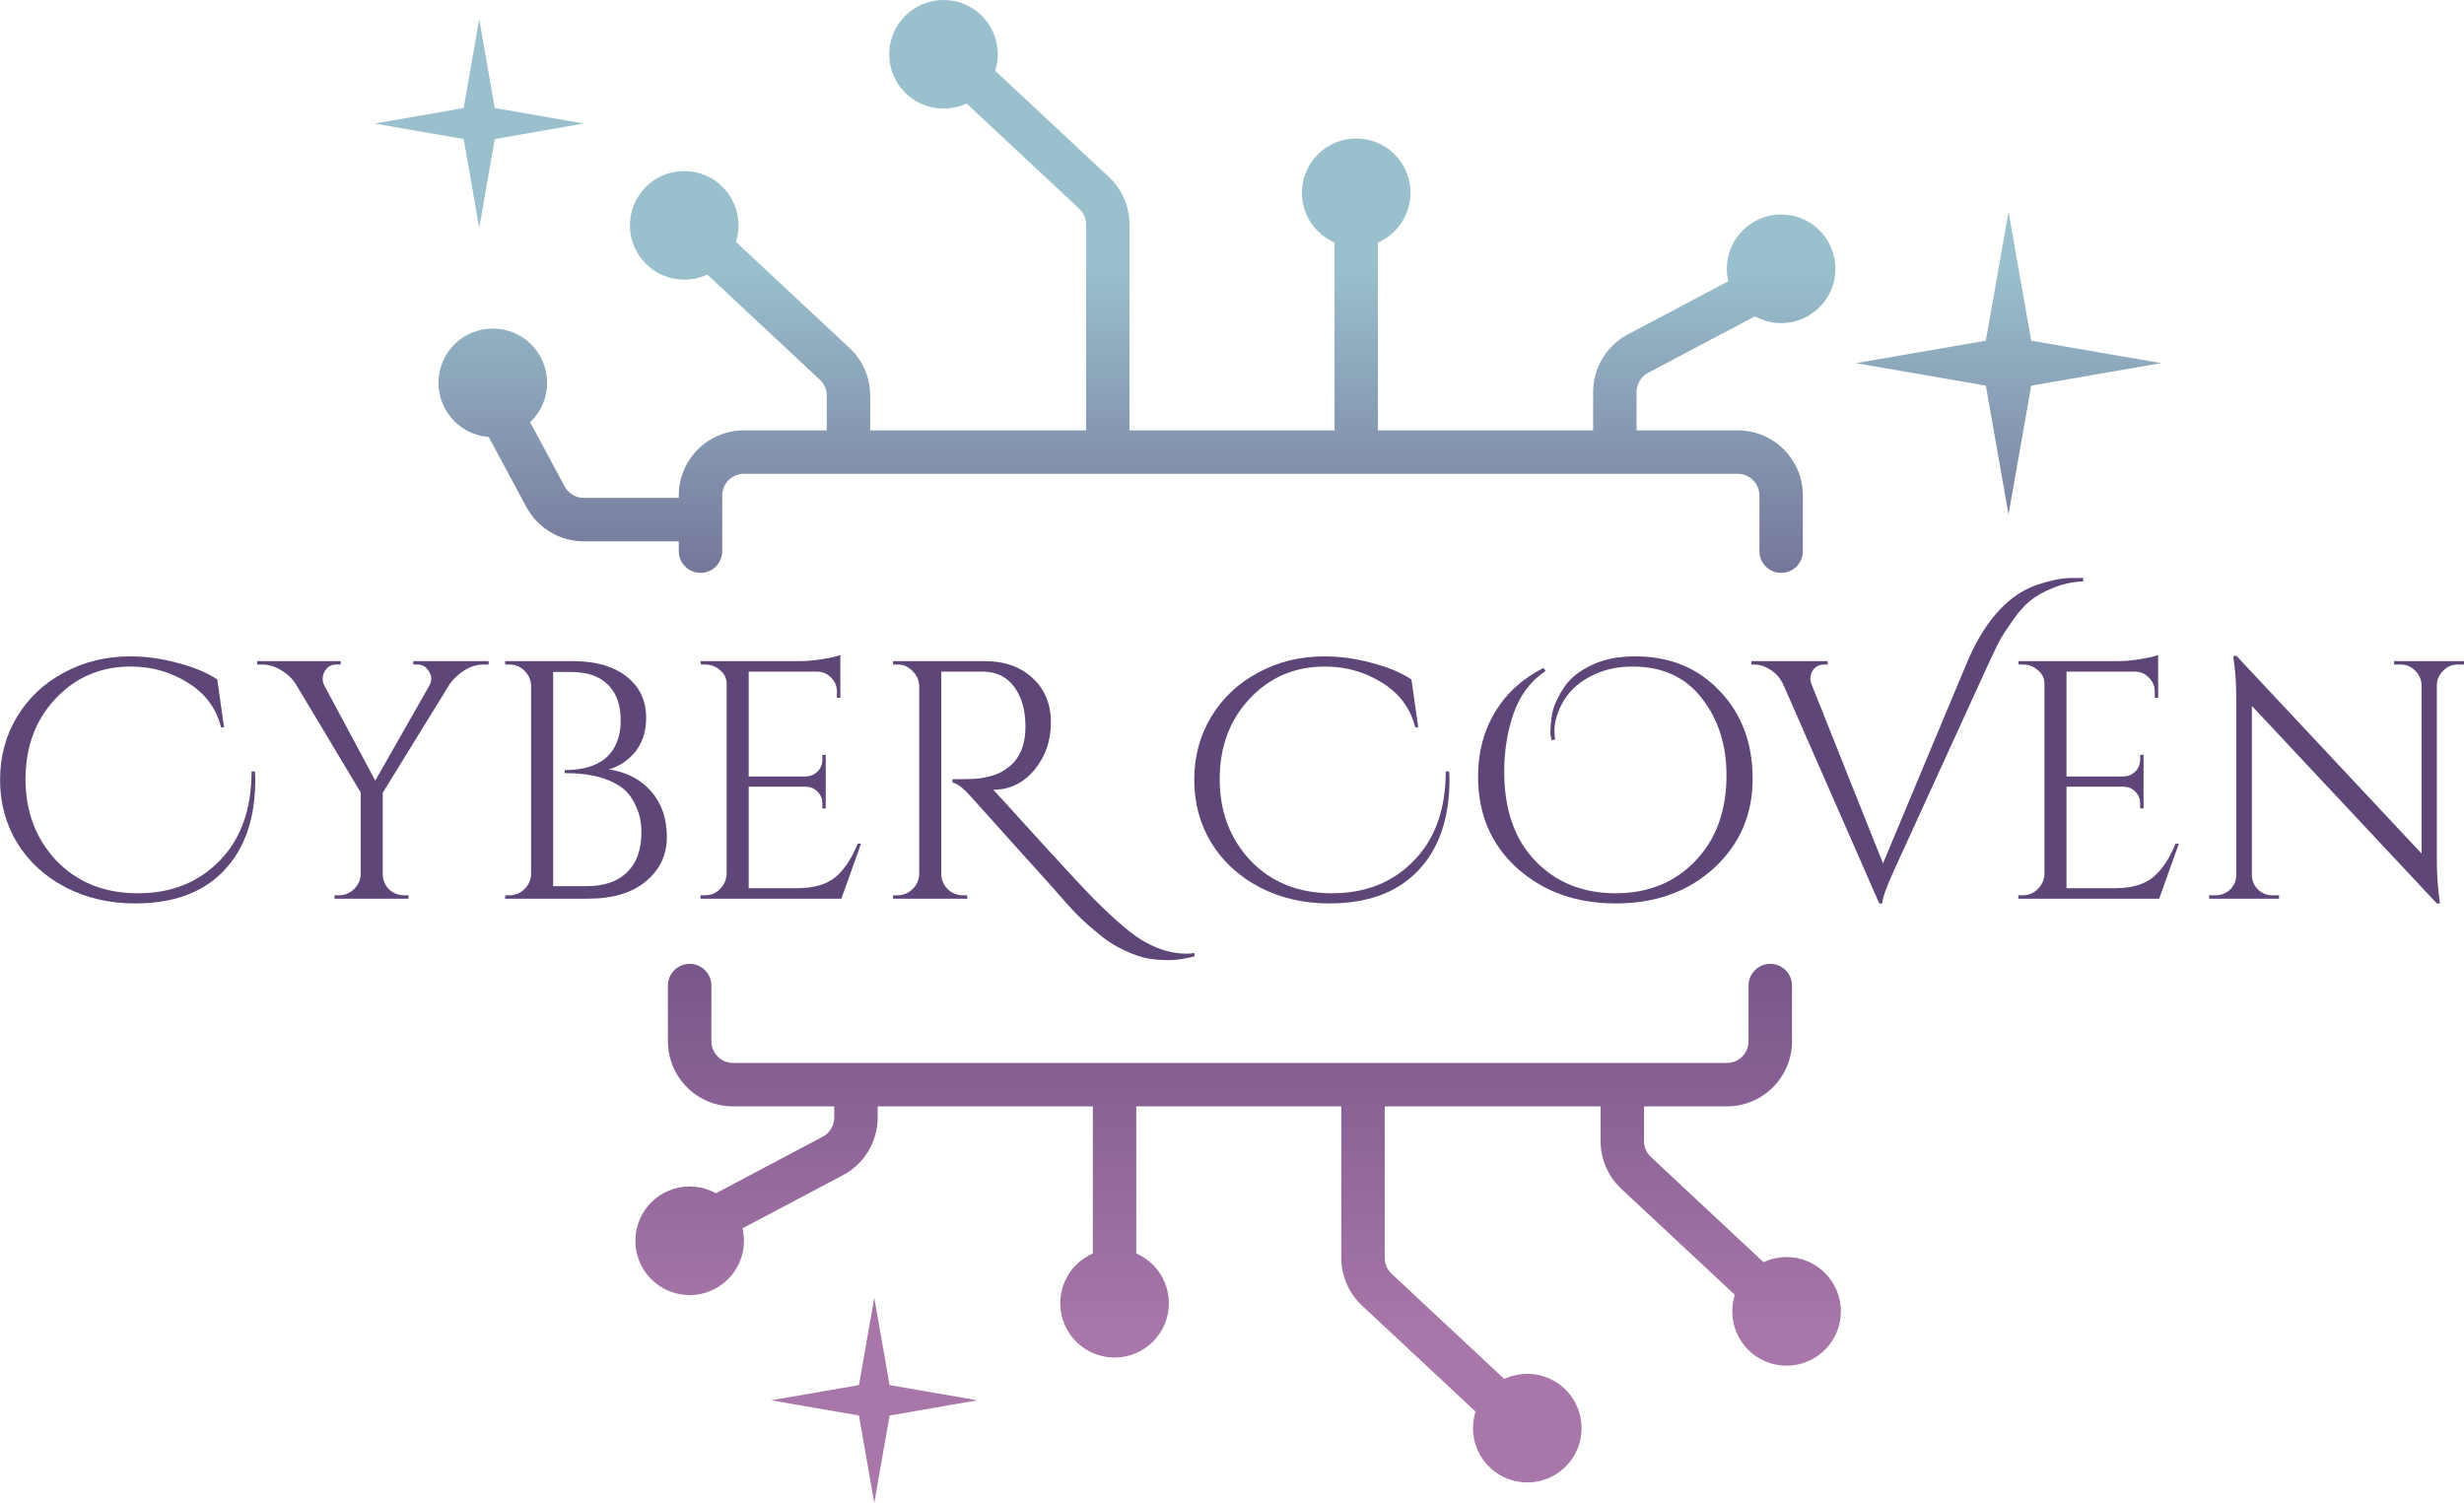 <svg width="1815" height="1107" viewBox="0 0 1815 1107" fill="none" xmlns="http://www.w3.org/2000/svg">
<path d="M188.049 574.25C188.049 602.917 180.299 625.333 164.799 641.5C149.466 657.5 127.716 665.5 99.549 665.5C80.549 665.5 63.382 661.5 48.049 653.5C32.882 645.5 21.049 634.583 12.549 620.75C4.215 606.917 0.049 591.5 0.049 574.5C0.049 557.333 4.215 541.833 12.549 528C20.882 514.167 32.382 503.333 47.049 495.5C61.715 487.5 78.049 483.5 96.049 483.5C107.382 483.5 118.882 485.083 130.549 488.25C142.382 491.25 152.216 495.333 160.049 500.5L165.049 535.75H162.799C159.299 521.75 151.216 510.833 138.549 503C125.882 495 111.799 491 96.299 491C74.132 491 55.632 498.917 40.799 514.75C26.132 530.417 18.799 550.167 18.799 574C18.799 597.833 26.382 617.833 41.549 634C56.882 650 76.882 658 101.549 658C126.216 658 146.299 650 161.799 634C177.465 618 185.299 596.083 185.299 568.25H187.799C187.966 570.25 188.049 572.25 188.049 574.25Z" fill="#5E4679"/>
<path d="M359.93 489.5H356.43C351.43 489.5 346.68 490.917 342.18 493.75C337.846 496.417 334.18 499.833 331.18 504L281.93 584V643.75C281.93 648.083 283.43 651.833 286.43 655C289.596 658 293.43 659.5 297.93 659.5H300.93V662H246.43V659.5H249.68C254.013 659.5 257.68 658 260.68 655C263.846 652 265.513 648.333 265.68 644V583.75L217.93 504C215.43 500 211.846 496.583 207.18 493.75C202.68 490.917 197.93 489.5 192.93 489.5H189.43V487H250.93V489.5H247.68C244.013 489.5 241.18 491.167 239.18 494.5C238.18 496.333 237.68 498.167 237.68 500C237.68 501.667 238.096 503.333 238.93 505L276.43 575L316.43 504.75C317.263 503.083 317.68 501.417 317.68 499.75C317.68 498.083 317.096 496.333 315.93 494.5C313.93 491.167 311.096 489.5 307.43 489.5H304.43V487H359.93V489.5Z" fill="#5E4679"/>
<path d="M432.963 662H371.963L372.213 659.5H375.213C379.546 659.5 383.213 658 386.213 655C389.38 652 391.046 648.333 391.213 644V505C391.046 500.667 389.38 497 386.213 494C383.213 491 379.546 489.5 375.213 489.5H372.213L371.963 487H421.713C438.88 487 452.213 490.833 461.713 498.5C471.213 506 475.963 516.083 475.963 528.75C475.963 538.75 473.296 547.083 467.963 553.75C462.63 560.25 456.13 564.583 448.463 566.75C461.63 568.75 472.046 574.167 479.713 583C487.38 591.833 491.213 603 491.213 616.5C491.213 629.833 486.046 640.75 475.713 649.25C465.546 657.75 451.296 662 432.963 662ZM407.463 652.75H431.963C432.13 652.75 432.296 652.75 432.463 652.75C445.13 652.75 454.963 649.333 461.963 642.5C468.963 635.667 472.463 625.917 472.463 613.25C472.463 606.083 471.213 599.833 468.713 594.5C466.38 589 463.38 584.667 459.713 581.5C450.046 573.5 435.546 569.5 416.213 569.5C416.213 569.5 416.13 569.5 415.963 569.5V567.25C437.963 567.25 451.213 559.083 455.713 542.75C456.713 539.083 457.213 535 457.213 530.5C457.213 519.167 454.046 510.417 447.713 504.25C441.546 498.083 432.546 495 420.713 495H407.463V652.75Z" fill="#5E4679"/>
<path d="M519.256 659.5C523.589 659.5 527.256 658 530.256 655C533.423 651.833 535.089 648.083 535.256 643.75V503.75C535.256 499.75 533.673 496.417 530.506 493.75C527.339 490.917 523.589 489.5 519.256 489.5H516.256L516.006 487H589.256C594.423 487 600.006 486.5 606.006 485.5C612.173 484.5 616.506 483.5 619.006 482.5V514H616.506V509.5C616.506 505.5 615.089 502.083 612.256 499.25C609.589 496.417 606.339 494.917 602.506 494.75H551.506V572H593.756C597.089 571.833 599.923 570.583 602.256 568.25C604.589 565.917 605.756 563 605.756 559.5V556H608.256V595.5H605.756V591.75C605.756 588.417 604.589 585.583 602.256 583.25C600.089 580.917 597.339 579.667 594.006 579.5H551.506V654.25H587.256C599.589 654.25 609.006 651.5 615.506 646C622.006 640.5 627.423 632.333 631.756 621.5H634.256L619.756 662H516.006V659.5H519.256Z" fill="#5E4679"/>
<path d="M879.852 704.5C872.852 706.333 866.602 707.25 861.102 707.25C855.768 707.25 851.018 706.917 846.852 706.25C842.685 705.583 838.185 704.25 833.352 702.25C828.685 700.417 824.268 698.25 820.102 695.75C815.935 693.25 811.768 690.167 807.602 686.5C799.935 680.333 792.935 673.667 786.602 666.5C780.435 659.333 768.435 645.917 750.602 626.25C732.768 606.417 720.935 593.25 715.102 586.75C709.268 580.25 704.768 576.833 701.602 576.5V574C711.268 574 717.685 573.833 720.852 573.5C724.185 573 727.685 572.25 731.352 571.25C735.018 570.083 738.102 568.583 740.602 566.75C750.435 560.417 755.352 549.917 755.352 535.25C755.352 523.083 752.602 513.333 747.102 506C741.768 498.667 734.185 494.917 724.352 494.75H693.352V643.75C693.352 647.917 694.852 651.583 697.852 654.75C701.018 657.917 704.852 659.5 709.352 659.5H712.352L712.602 662H657.852V659.5H661.102C665.268 659.5 668.935 658 672.102 655C675.268 652 676.935 648.333 677.102 644V505.25C676.935 500.917 675.268 497.25 672.102 494.25C669.102 491.083 665.435 489.5 661.102 489.5H657.852V487H725.352C740.018 487 751.768 491.167 760.602 499.5C769.602 507.667 774.102 518.583 774.102 532.25C774.102 545.75 770.018 557.417 761.852 567.25C753.685 576.917 743.685 581.75 731.852 581.75C731.852 581.75 731.768 581.75 731.602 581.75C737.268 587.75 743.685 594.75 750.852 602.75C779.685 634.583 798.185 654.583 806.352 662.75C814.518 670.917 821.685 677.583 827.852 682.75C834.185 688.083 839.768 692 844.602 694.5C854.435 699.833 864.185 702.5 873.852 702.5C875.852 702.5 877.852 702.333 879.852 702V704.5Z" fill="#5E4679"/>
<path d="M1067.69 574.25C1067.69 602.917 1059.94 625.333 1044.44 641.5C1029.1 657.5 1007.35 665.5 979.188 665.5C960.188 665.5 943.021 661.5 927.688 653.5C912.521 645.5 900.688 634.583 892.188 620.75C883.854 606.917 879.688 591.5 879.688 574.5C879.688 557.333 883.854 541.833 892.188 528C900.521 514.167 912.021 503.333 926.688 495.5C941.354 487.5 957.687 483.5 975.688 483.5C987.021 483.5 998.521 485.083 1010.19 488.25C1022.02 491.25 1031.85 495.333 1039.69 500.5L1044.69 535.75H1042.44C1038.94 521.75 1030.85 510.833 1018.19 503C1005.52 495 991.437 491 975.938 491C953.771 491 935.271 498.917 920.438 514.75C905.771 530.417 898.438 550.167 898.438 574C898.438 597.833 906.021 617.833 921.188 634C936.521 650 956.521 658 981.188 658C1005.85 658 1025.94 650 1041.44 634C1057.1 618 1064.94 596.083 1064.94 568.25H1067.44C1067.6 570.25 1067.69 572.25 1067.69 574.25Z" fill="#5E4679"/>
<path d="M1143.01 545.25C1142.34 543.083 1142.01 541.25 1142.01 539.75C1142.01 538.083 1142.09 536.25 1142.26 534.25C1142.43 532.25 1142.76 529.5 1143.26 526C1143.93 522.5 1145.09 519.083 1146.76 515.75C1148.43 512.25 1150.34 508.917 1152.51 505.75C1154.68 502.583 1157.43 499.667 1160.76 497C1164.26 494.333 1168.09 492 1172.26 490C1181.09 485.667 1191.84 483.5 1204.51 483.5C1230.01 483.5 1250.76 492 1266.76 509C1282.93 525.833 1291.01 547.417 1291.01 573.75C1291.01 600.083 1281.51 622 1262.51 639.5C1243.51 656.833 1219.43 665.5 1190.26 665.5C1161.09 665.5 1136.84 656.833 1117.51 639.5C1098.34 622.167 1088.76 599.667 1088.76 572C1088.76 554.167 1092.93 538.333 1101.26 524.5C1109.59 510.667 1121.51 499.833 1137.01 492L1138.51 494.25C1127.68 501.417 1119.84 511.75 1115.01 525.25C1110.34 538.75 1108.01 553.083 1108.01 568.25C1108.01 596.417 1115.68 618.417 1131.01 634.25C1146.34 650.083 1166.01 658 1190.01 658C1214.01 658 1233.59 650.083 1248.76 634.25C1264.09 618.25 1271.76 597.25 1271.76 571.25C1271.76 548.75 1265.68 529.75 1253.51 514.25C1241.51 498.75 1224.51 491 1202.51 491C1192.68 491 1183.76 492.75 1175.76 496.25C1161.26 502.417 1151.68 512.583 1147.01 526.75C1145.68 530.917 1145.01 534.5 1145.01 537.5C1145.01 540.5 1145.18 542.917 1145.51 544.75L1143.01 545.25Z" fill="#5E4679"/>
<path d="M1486.02 438C1491.68 434.167 1498.43 431.167 1506.27 429C1514.1 426.833 1520.43 425.75 1525.27 425.75C1530.1 425.75 1533.18 425.75 1534.52 425.75V428.25C1526.68 428.583 1519.35 430.167 1512.52 433C1505.68 435.667 1500.02 438.833 1495.52 442.5C1491.18 446 1486.93 450.75 1482.77 456.75C1478.6 462.583 1475.35 467.583 1473.02 471.75C1470.85 475.917 1468.27 481.25 1465.27 487.75L1395.77 639.75C1389.6 653.25 1386.52 661.833 1386.52 665.5H1384.27L1314.02 505.25C1311.68 499.917 1308.43 496 1304.27 493.5C1300.27 490.833 1296.18 489.5 1292.02 489.5H1290.02V487H1346.27V489.5H1344.02C1339.02 489.5 1335.68 491.833 1334.02 496.5C1333.68 497.5 1333.52 498.667 1333.52 500C1333.52 501.333 1333.93 503 1334.77 505L1387.02 636L1449.02 487.75C1458.85 464.583 1471.18 448 1486.02 438Z" fill="#5E4679"/>
<path d="M1489.96 659.5C1494.29 659.5 1497.96 658 1500.96 655C1504.13 651.833 1505.79 648.083 1505.96 643.75V503.75C1505.96 499.75 1504.38 496.417 1501.21 493.75C1498.04 490.917 1494.29 489.5 1489.96 489.5H1486.96L1486.71 487H1559.96C1565.13 487 1570.71 486.5 1576.71 485.5C1582.88 484.5 1587.21 483.5 1589.71 482.5V514H1587.21V509.5C1587.21 505.5 1585.79 502.083 1582.96 499.25C1580.29 496.417 1577.04 494.917 1573.21 494.75H1522.21V572H1564.46C1567.79 571.833 1570.63 570.583 1572.96 568.25C1575.29 565.917 1576.46 563 1576.46 559.5V556H1578.96V595.5H1576.46V591.75C1576.46 588.417 1575.29 585.583 1572.96 583.25C1570.79 580.917 1568.04 579.667 1564.71 579.5H1522.21V654.25H1557.96C1570.29 654.25 1579.71 651.5 1586.21 646C1592.71 640.5 1598.13 632.333 1602.46 621.5H1604.96L1590.46 662H1486.71V659.5H1489.96Z" fill="#5E4679"/>
<path d="M1810.5 489.5C1806.33 489.5 1802.75 491 1799.75 494C1796.75 496.833 1795.16 500.333 1795 504.5V633.5C1795 643.167 1795.58 652.333 1796.75 661L1797.25 665.5H1795L1658.75 520V644.5C1658.75 648.667 1660.25 652.25 1663.25 655.25C1666.25 658.083 1669.83 659.5 1674 659.5H1678.75V662H1627.25V659.5H1632C1636.16 659.5 1639.75 658.083 1642.75 655.25C1645.75 652.25 1647.25 648.583 1647.25 644.25V514.5C1647.25 504.333 1646.66 495.25 1645.5 487.25L1645 483.25H1647.5L1783.75 628.75V504.75C1783.58 500.417 1782 496.833 1779 494C1776 491 1772.41 489.5 1768.25 489.5H1763.5V487H1815V489.5H1810.5Z" fill="#5E4679"/>
<path fill-rule="evenodd" clip-rule="evenodd" d="M548 349C539.163 349 532 356.163 532 365V406C532 414.837 524.837 422 516 422C507.163 422 500 414.837 500 406V365C500 338.49 521.49 317 548 317H1280C1306.51 317 1328 338.49 1328 365V406C1328 414.837 1320.84 422 1312 422C1303.16 422 1296 414.837 1296 406V365C1296 356.163 1288.84 349 1280 349H548Z" fill="url(#paint0_linear_225_34)"/>
<path fill-rule="evenodd" clip-rule="evenodd" d="M999 161C1007.84 161 1015 168.163 1015 177V332.5C1015 341.337 1007.84 348.5 999 348.5C990.163 348.5 983 341.337 983 332.5V177C983 168.163 990.163 161 999 161Z" fill="url(#paint1_linear_225_34)"/>
<path fill-rule="evenodd" clip-rule="evenodd" d="M499.807 160.579C505.838 154.121 515.963 153.775 522.421 159.807L625.762 256.319C635.482 265.397 641 278.1 641 291.4V328.5C641 337.337 633.837 344.5 625 344.5C616.163 344.5 609 337.337 609 328.5V291.4C609 286.967 607.161 282.732 603.921 279.706L500.579 183.193C494.121 177.162 493.775 167.037 499.807 160.579Z" fill="url(#paint2_linear_225_34)"/>
<path fill-rule="evenodd" clip-rule="evenodd" d="M1306.64 207.517C1310.78 215.328 1307.79 225.009 1299.98 229.142L1214.02 274.629C1208.78 277.402 1205.5 282.844 1205.5 288.771V331C1205.5 339.837 1198.34 347 1189.5 347C1180.66 347 1173.5 339.837 1173.5 331V288.771C1173.5 270.988 1183.33 254.662 1199.05 246.345L1285.02 200.858C1292.83 196.725 1302.51 199.706 1306.64 207.517Z" fill="url(#paint3_linear_225_34)"/>
<path d="M544 166C544 188.091 526.091 206 504 206C481.909 206 464 188.091 464 166C464 143.909 481.909 126 504 126C526.091 126 544 143.909 544 166Z" fill="url(#paint4_linear_225_34)"/>
<path fill-rule="evenodd" clip-rule="evenodd" d="M690.807 34.579C696.838 28.121 706.963 27.775 713.421 33.806L816.762 130.319C826.482 139.397 832 152.1 832 165.4V330C832 338.837 824.837 346 816 346C807.163 346 800 338.837 800 330V165.4C800 160.967 798.161 156.732 794.921 153.706L691.579 57.194C685.121 51.162 684.775 41.037 690.807 34.579Z" fill="url(#paint5_linear_225_34)"/>
<path d="M735 40C735 62.091 717.091 80 695 80C672.909 80 655 62.091 655 40C655 17.909 672.909 0 695 0C717.091 0 735 17.909 735 40Z" fill="url(#paint6_linear_225_34)"/>
<path d="M1352 198C1352 220.091 1334.09 238 1312 238C1289.91 238 1272 220.091 1272 198C1272 175.909 1289.91 158 1312 158C1334.09 158 1352 175.909 1352 198Z" fill="url(#paint7_linear_225_34)"/>
<path fill-rule="evenodd" clip-rule="evenodd" d="M358.767 285.608C366.578 281.475 376.26 284.456 380.392 292.267L415.879 358.233C418.652 363.473 424.094 366.75 430.021 366.75H512.25C521.087 366.75 528.25 373.913 528.25 382.75C528.25 391.587 521.087 398.75 512.25 398.75H430.021C412.238 398.75 395.912 388.918 387.595 373.199L352.108 307.233C347.975 299.422 350.956 289.741 358.767 285.608Z" fill="url(#paint8_linear_225_34)"/>
<path d="M363 242C385.091 242 403 259.909 403 282C403 304.091 385.091 322 363 322C340.909 322 323 304.091 323 282C323 259.909 340.909 242 363 242Z" fill="url(#paint9_linear_225_34)"/>
<path d="M1039 142C1039 164.091 1021.09 182 999 182C976.909 182 959 164.091 959 142C959 119.909 976.909 102 999 102C1021.09 102 1039 119.909 1039 142Z" fill="url(#paint10_linear_225_34)"/>
<path fill-rule="evenodd" clip-rule="evenodd" d="M1272 783C1280.84 783 1288 775.837 1288 767V726C1288 717.163 1295.16 710 1304 710C1312.84 710 1320 717.163 1320 726V767C1320 793.51 1298.51 815 1272 815L540 815C513.49 815 492 793.51 492 767V726C492 717.164 499.163 710 508 710C516.836 710 524 717.164 524 726V767C524 775.837 531.163 783 540 783L1272 783Z" fill="url(#paint11_linear_225_34)"/>
<path fill-rule="evenodd" clip-rule="evenodd" d="M821 941C812.163 941 805 933.837 805 925V799.5C805 790.663 812.163 783.5 821 783.5C829.837 783.5 837 790.663 837 799.5V925C837 933.837 829.837 941 821 941Z" fill="url(#paint12_linear_225_34)"/>
<path fill-rule="evenodd" clip-rule="evenodd" d="M1320.19 971.421C1314.16 977.879 1304.04 978.225 1297.58 972.193L1194.24 875.681C1184.52 866.603 1179 853.9 1179 840.6V803.5C1179 794.663 1186.16 787.5 1195 787.5C1203.84 787.5 1211 794.663 1211 803.5V840.6C1211 845.034 1212.84 849.268 1216.08 852.294L1319.42 948.807C1325.88 954.838 1326.22 964.963 1320.19 971.421Z" fill="url(#paint13_linear_225_34)"/>
<path fill-rule="evenodd" clip-rule="evenodd" d="M513.358 904.483C509.225 896.673 512.206 886.991 520.017 882.858L605.983 837.371C611.223 834.599 614.5 829.156 614.5 823.229V801C614.5 792.163 621.663 785 630.5 785C639.337 785 646.5 792.163 646.5 801V823.229C646.5 841.012 636.668 857.338 620.949 865.655L534.983 911.142C527.172 915.275 517.491 912.294 513.358 904.483Z" fill="url(#paint14_linear_225_34)"/>
<path d="M1276 966C1276 943.909 1293.91 926 1316 926C1338.09 926 1356 943.909 1356 966C1356 988.091 1338.09 1006 1316 1006C1293.91 1006 1276 988.091 1276 966Z" fill="url(#paint15_linear_225_34)"/>
<path fill-rule="evenodd" clip-rule="evenodd" d="M1129.19 1057.42C1123.16 1063.88 1113.04 1064.22 1106.58 1058.19L1003.24 961.681C993.518 952.603 988 939.9 988 926.6V802C988 793.164 995.163 786 1004 786C1012.84 786 1020 793.164 1020 802V926.6C1020 931.034 1021.84 935.268 1025.08 938.294L1128.42 1034.81C1134.88 1040.84 1135.22 1050.96 1129.19 1057.42Z" fill="url(#paint16_linear_225_34)"/>
<path d="M1085 1052C1085 1029.91 1102.91 1012 1125 1012C1147.09 1012 1165 1029.91 1165 1052C1165 1074.09 1147.09 1092 1125 1092C1102.91 1092 1085 1074.09 1085 1052Z" fill="url(#paint17_linear_225_34)"/>
<path d="M468 914C468 891.909 485.909 874 508 874C530.091 874 548 891.909 548 914C548 936.092 530.091 954 508 954C485.909 954 468 936.092 468 914Z" fill="url(#paint18_linear_225_34)"/>
<path d="M781 960C781 937.909 798.909 920 821 920C843.091 920 861 937.909 861 960C861 982.091 843.091 1000 821 1000C798.909 1000 781 982.092 781 960Z" fill="url(#paint19_linear_225_34)"/>
<path d="M353 168L341.566 102.434L276 91L341.566 79.566L353 14L364.434 79.566L430 91L364.434 102.434L353 168Z" fill="url(#paint20_linear_225_34)"/>
<path d="M1479.5 379L1462.79 284.057L1367 267.5L1462.79 250.943L1479.5 156L1496.21 250.943L1592 267.5L1496.21 284.057L1479.5 379Z" fill="url(#paint21_linear_225_34)"/>
<path d="M644 1107L632.715 1042.71L568 1031.5L632.715 1020.29L644 956L655.285 1020.29L720 1031.5L655.285 1042.71L644 1107Z" fill="url(#paint22_linear_225_34)"/>
<defs>
<linearGradient id="paint0_linear_225_34" x1="909" y1="197.5" x2="909" y2="978.501" gradientUnits="userSpaceOnUse">
<stop stop-color="#99C0CC"/>
<stop offset="0.479" stop-color="#5E4679"/>
<stop offset="1" stop-color="#A876A9"/>
</linearGradient>
<linearGradient id="paint1_linear_225_34" x1="909" y1="197.5" x2="909" y2="978.501" gradientUnits="userSpaceOnUse">
<stop stop-color="#99C0CC"/>
<stop offset="0.479" stop-color="#5E4679"/>
<stop offset="1" stop-color="#A876A9"/>
</linearGradient>
<linearGradient id="paint2_linear_225_34" x1="909" y1="197.5" x2="909" y2="978.501" gradientUnits="userSpaceOnUse">
<stop stop-color="#99C0CC"/>
<stop offset="0.479" stop-color="#5E4679"/>
<stop offset="1" stop-color="#A876A9"/>
</linearGradient>
<linearGradient id="paint3_linear_225_34" x1="909" y1="197.5" x2="909" y2="978.501" gradientUnits="userSpaceOnUse">
<stop stop-color="#99C0CC"/>
<stop offset="0.479" stop-color="#5E4679"/>
<stop offset="1" stop-color="#A876A9"/>
</linearGradient>
<linearGradient id="paint4_linear_225_34" x1="909" y1="197.5" x2="909" y2="978.501" gradientUnits="userSpaceOnUse">
<stop stop-color="#99C0CC"/>
<stop offset="0.479" stop-color="#5E4679"/>
<stop offset="1" stop-color="#A876A9"/>
</linearGradient>
<linearGradient id="paint5_linear_225_34" x1="909" y1="197.5" x2="909" y2="978.501" gradientUnits="userSpaceOnUse">
<stop stop-color="#99C0CC"/>
<stop offset="0.479" stop-color="#5E4679"/>
<stop offset="1" stop-color="#A876A9"/>
</linearGradient>
<linearGradient id="paint6_linear_225_34" x1="909" y1="197.5" x2="909" y2="978.501" gradientUnits="userSpaceOnUse">
<stop stop-color="#99C0CC"/>
<stop offset="0.479" stop-color="#5E4679"/>
<stop offset="1" stop-color="#A876A9"/>
</linearGradient>
<linearGradient id="paint7_linear_225_34" x1="909" y1="197.5" x2="909" y2="978.501" gradientUnits="userSpaceOnUse">
<stop stop-color="#99C0CC"/>
<stop offset="0.479" stop-color="#5E4679"/>
<stop offset="1" stop-color="#A876A9"/>
</linearGradient>
<linearGradient id="paint8_linear_225_34" x1="909" y1="197.5" x2="909" y2="978.501" gradientUnits="userSpaceOnUse">
<stop stop-color="#99C0CC"/>
<stop offset="0.479" stop-color="#5E4679"/>
<stop offset="1" stop-color="#A876A9"/>
</linearGradient>
<linearGradient id="paint9_linear_225_34" x1="909" y1="197.5" x2="909" y2="978.501" gradientUnits="userSpaceOnUse">
<stop stop-color="#99C0CC"/>
<stop offset="0.479" stop-color="#5E4679"/>
<stop offset="1" stop-color="#A876A9"/>
</linearGradient>
<linearGradient id="paint10_linear_225_34" x1="909" y1="197.5" x2="909" y2="978.501" gradientUnits="userSpaceOnUse">
<stop stop-color="#99C0CC"/>
<stop offset="0.479" stop-color="#5E4679"/>
<stop offset="1" stop-color="#A876A9"/>
</linearGradient>
<linearGradient id="paint11_linear_225_34" x1="909" y1="197.5" x2="909" y2="978.501" gradientUnits="userSpaceOnUse">
<stop stop-color="#99C0CC"/>
<stop offset="0.479" stop-color="#5E4679"/>
<stop offset="1" stop-color="#A876A9"/>
</linearGradient>
<linearGradient id="paint12_linear_225_34" x1="909" y1="197.5" x2="909" y2="978.501" gradientUnits="userSpaceOnUse">
<stop stop-color="#99C0CC"/>
<stop offset="0.479" stop-color="#5E4679"/>
<stop offset="1" stop-color="#A876A9"/>
</linearGradient>
<linearGradient id="paint13_linear_225_34" x1="909" y1="197.5" x2="909" y2="978.501" gradientUnits="userSpaceOnUse">
<stop stop-color="#99C0CC"/>
<stop offset="0.479" stop-color="#5E4679"/>
<stop offset="1" stop-color="#A876A9"/>
</linearGradient>
<linearGradient id="paint14_linear_225_34" x1="909" y1="197.5" x2="909" y2="978.501" gradientUnits="userSpaceOnUse">
<stop stop-color="#99C0CC"/>
<stop offset="0.479" stop-color="#5E4679"/>
<stop offset="1" stop-color="#A876A9"/>
</linearGradient>
<linearGradient id="paint15_linear_225_34" x1="909" y1="197.5" x2="909" y2="978.501" gradientUnits="userSpaceOnUse">
<stop stop-color="#99C0CC"/>
<stop offset="0.479" stop-color="#5E4679"/>
<stop offset="1" stop-color="#A876A9"/>
</linearGradient>
<linearGradient id="paint16_linear_225_34" x1="909" y1="197.5" x2="909" y2="978.501" gradientUnits="userSpaceOnUse">
<stop stop-color="#99C0CC"/>
<stop offset="0.479" stop-color="#5E4679"/>
<stop offset="1" stop-color="#A876A9"/>
</linearGradient>
<linearGradient id="paint17_linear_225_34" x1="909" y1="197.5" x2="909" y2="978.501" gradientUnits="userSpaceOnUse">
<stop stop-color="#99C0CC"/>
<stop offset="0.479" stop-color="#5E4679"/>
<stop offset="1" stop-color="#A876A9"/>
</linearGradient>
<linearGradient id="paint18_linear_225_34" x1="909" y1="197.5" x2="909" y2="978.501" gradientUnits="userSpaceOnUse">
<stop stop-color="#99C0CC"/>
<stop offset="0.479" stop-color="#5E4679"/>
<stop offset="1" stop-color="#A876A9"/>
</linearGradient>
<linearGradient id="paint19_linear_225_34" x1="909" y1="197.5" x2="909" y2="978.501" gradientUnits="userSpaceOnUse">
<stop stop-color="#99C0CC"/>
<stop offset="0.479" stop-color="#5E4679"/>
<stop offset="1" stop-color="#A876A9"/>
</linearGradient>
<linearGradient id="paint20_linear_225_34" x1="909" y1="197.5" x2="909" y2="978.501" gradientUnits="userSpaceOnUse">
<stop stop-color="#99C0CC"/>
<stop offset="0.479" stop-color="#5E4679"/>
<stop offset="1" stop-color="#A876A9"/>
</linearGradient>
<linearGradient id="paint21_linear_225_34" x1="909" y1="197.5" x2="909" y2="978.501" gradientUnits="userSpaceOnUse">
<stop stop-color="#99C0CC"/>
<stop offset="0.479" stop-color="#5E4679"/>
<stop offset="1" stop-color="#A876A9"/>
</linearGradient>
<linearGradient id="paint22_linear_225_34" x1="909" y1="197.5" x2="909" y2="978.501" gradientUnits="userSpaceOnUse">
<stop stop-color="#99C0CC"/>
<stop offset="0.479" stop-color="#5E4679"/>
<stop offset="1" stop-color="#A876A9"/>
</linearGradient>
</defs>
</svg>

